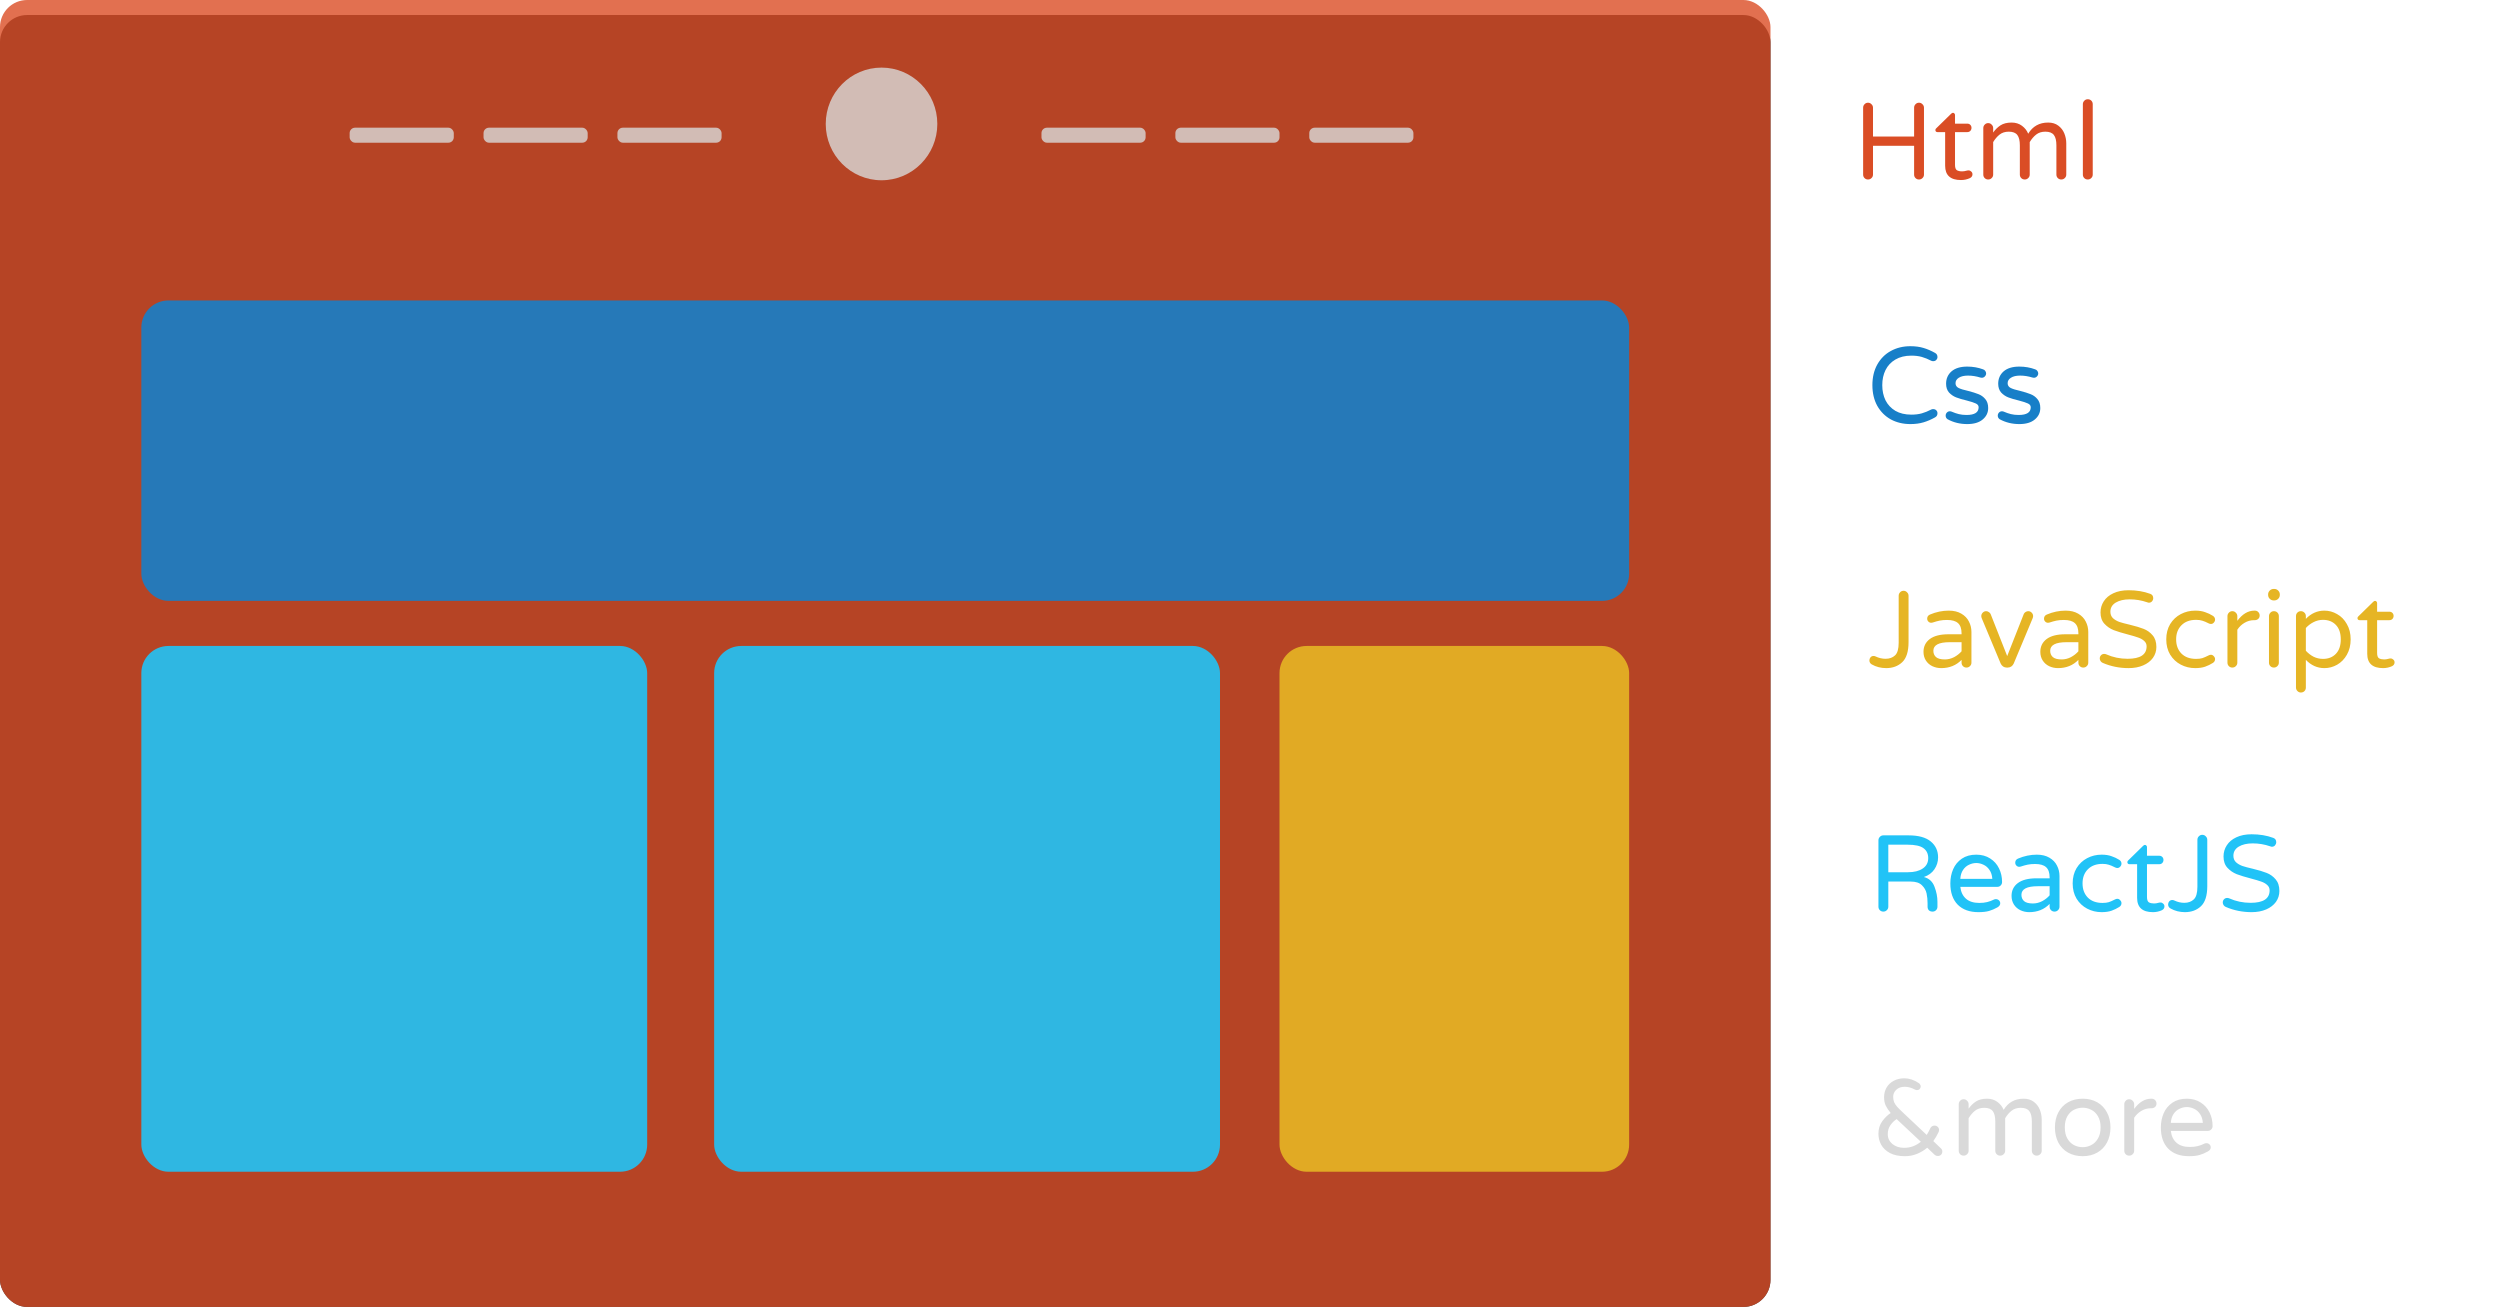 <svg width="461" height="241" viewBox="0 0 461 241" fill="none" xmlns="http://www.w3.org/2000/svg">
<g id="Tools">
<g id="Group 27">
<rect id="Rectangle 935" y="2.77" width="326.478" height="238.23" rx="5" fill="#212429"/>
<rect id="Rectangle 929" width="326.478" height="241" rx="5" fill="#DA4D25" fill-opacity="0.8"/>
<rect id="Rectangle 930" x="26.062" y="55.402" width="274.352" height="55.402" rx="5" fill="#177FC8" fill-opacity="0.9"/>
<rect id="Rectangle 932" x="131.689" y="119.115" width="93.279" height="96.954" rx="5" fill="#21C3F6" fill-opacity="0.9"/>
<rect id="Rectangle 934" x="26.062" y="119.115" width="93.279" height="96.954" rx="5" fill="#21C3F6" fill-opacity="0.9"/>
<rect id="Rectangle 933" x="235.941" y="119.115" width="64.473" height="96.954" rx="5" fill="#E6B524" fill-opacity="0.9"/>
</g>
<ellipse id="Ellipse 230" cx="162.554" cy="22.854" rx="10.288" ry="10.388" fill="#D9D9D9" fill-opacity="0.8"/>
<path id="JavaScript" d="M347.816 123.2C346.843 123.2 345.956 122.973 345.156 122.52C344.863 122.347 344.716 122.1 344.716 121.78C344.716 121.567 344.783 121.38 344.916 121.22C345.063 121.047 345.25 120.96 345.476 120.96C345.61 120.96 345.73 120.987 345.836 121.04C346.45 121.333 347.07 121.48 347.696 121.48C348.416 121.48 348.996 121.273 349.436 120.86C349.89 120.447 350.116 119.667 350.116 118.52V109.86C350.116 109.607 350.203 109.393 350.376 109.22C350.55 109.033 350.763 108.94 351.016 108.94C351.27 108.94 351.483 109.033 351.656 109.22C351.843 109.393 351.936 109.607 351.936 109.86V118.4C351.936 120.147 351.543 121.387 350.756 122.12C349.983 122.84 349.003 123.2 347.816 123.2ZM357.953 123.2C357.366 123.2 356.819 123.08 356.313 122.84C355.819 122.6 355.426 122.253 355.133 121.8C354.839 121.333 354.693 120.8 354.693 120.2C354.693 119.213 355.079 118.427 355.853 117.84C356.639 117.253 357.786 116.96 359.293 116.96H361.713V116.8C361.713 115.92 361.493 115.287 361.053 114.9C360.626 114.513 359.953 114.32 359.033 114.32C358.526 114.32 358.073 114.36 357.673 114.44C357.286 114.52 356.853 114.64 356.373 114.8C356.266 114.827 356.179 114.84 356.113 114.84C355.913 114.84 355.739 114.767 355.593 114.62C355.446 114.473 355.373 114.293 355.373 114.08C355.373 113.72 355.546 113.467 355.893 113.32C357.026 112.84 358.179 112.6 359.353 112.6C360.273 112.6 361.046 112.787 361.673 113.16C362.313 113.533 362.779 114.02 363.073 114.62C363.379 115.207 363.533 115.847 363.533 116.54V122.2C363.533 122.453 363.439 122.667 363.253 122.84C363.079 123.013 362.866 123.1 362.613 123.1C362.359 123.1 362.146 123.013 361.973 122.84C361.799 122.667 361.713 122.453 361.713 122.2V121.68C360.726 122.693 359.473 123.2 357.953 123.2ZM358.633 121.6C359.219 121.6 359.786 121.46 360.333 121.18C360.879 120.887 361.339 120.527 361.713 120.1V118.42H359.533C357.519 118.42 356.513 118.947 356.513 120C356.513 120.48 356.673 120.867 356.993 121.16C357.326 121.453 357.873 121.6 358.633 121.6ZM370.027 123.1C369.787 123.1 369.567 123.033 369.367 122.9C369.167 122.753 369.021 122.573 368.927 122.36L365.447 114.04C365.381 113.88 365.347 113.74 365.347 113.62C365.347 113.367 365.434 113.153 365.607 112.98C365.781 112.793 365.994 112.7 366.247 112.7C366.421 112.7 366.581 112.753 366.727 112.86C366.887 112.953 367.001 113.073 367.067 113.22L370.127 120.98L373.187 113.22C373.254 113.073 373.361 112.953 373.507 112.86C373.667 112.753 373.834 112.7 374.007 112.7C374.261 112.7 374.474 112.793 374.647 112.98C374.821 113.153 374.907 113.367 374.907 113.62C374.907 113.74 374.874 113.88 374.807 114.04L371.327 122.36C371.234 122.573 371.087 122.753 370.887 122.9C370.687 123.033 370.467 123.1 370.227 123.1H370.027ZM379.496 123.2C378.909 123.2 378.362 123.08 377.856 122.84C377.362 122.6 376.969 122.253 376.676 121.8C376.382 121.333 376.236 120.8 376.236 120.2C376.236 119.213 376.622 118.427 377.396 117.84C378.182 117.253 379.329 116.96 380.836 116.96H383.256V116.8C383.256 115.92 383.036 115.287 382.596 114.9C382.169 114.513 381.496 114.32 380.576 114.32C380.069 114.32 379.616 114.36 379.216 114.44C378.829 114.52 378.396 114.64 377.916 114.8C377.809 114.827 377.722 114.84 377.656 114.84C377.456 114.84 377.282 114.767 377.136 114.62C376.989 114.473 376.916 114.293 376.916 114.08C376.916 113.72 377.089 113.467 377.436 113.32C378.569 112.84 379.722 112.6 380.896 112.6C381.816 112.6 382.589 112.787 383.216 113.16C383.856 113.533 384.322 114.02 384.616 114.62C384.922 115.207 385.076 115.847 385.076 116.54V122.2C385.076 122.453 384.982 122.667 384.796 122.84C384.622 123.013 384.409 123.1 384.156 123.1C383.902 123.1 383.689 123.013 383.516 122.84C383.342 122.667 383.256 122.453 383.256 122.2V121.68C382.269 122.693 381.016 123.2 379.496 123.2ZM380.176 121.6C380.762 121.6 381.329 121.46 381.876 121.18C382.422 120.887 382.882 120.527 383.256 120.1V118.42H381.076C379.062 118.42 378.056 118.947 378.056 120C378.056 120.48 378.216 120.867 378.536 121.16C378.869 121.453 379.416 121.6 380.176 121.6ZM392.515 123.2C390.822 123.2 389.235 122.88 387.755 122.24C387.595 122.173 387.462 122.067 387.355 121.92C387.248 121.76 387.195 121.593 387.195 121.42C387.195 121.193 387.268 121 387.415 120.84C387.575 120.667 387.775 120.58 388.015 120.58C388.148 120.58 388.275 120.607 388.395 120.66C389.622 121.207 390.935 121.48 392.335 121.48C394.668 121.48 395.835 120.713 395.835 119.18C395.835 118.78 395.682 118.447 395.375 118.18C395.082 117.913 394.715 117.707 394.275 117.56C393.835 117.4 393.208 117.213 392.395 117C391.315 116.72 390.442 116.453 389.775 116.2C389.108 115.933 388.535 115.54 388.055 115.02C387.575 114.5 387.335 113.807 387.335 112.94C387.335 112.18 387.535 111.493 387.935 110.88C388.335 110.253 388.922 109.76 389.695 109.4C390.482 109.027 391.422 108.84 392.515 108.84C393.982 108.84 395.308 109.06 396.495 109.5C396.868 109.633 397.055 109.9 397.055 110.3C397.055 110.513 396.982 110.707 396.835 110.88C396.688 111.053 396.495 111.14 396.255 111.14C396.175 111.14 396.068 111.113 395.935 111.06C394.895 110.7 393.822 110.52 392.715 110.52C391.662 110.52 390.802 110.72 390.135 111.12C389.482 111.52 389.155 112.08 389.155 112.8C389.155 113.28 389.308 113.673 389.615 113.98C389.935 114.273 390.328 114.507 390.795 114.68C391.275 114.84 391.922 115.013 392.735 115.2C393.788 115.453 394.635 115.707 395.275 115.96C395.928 116.213 396.482 116.607 396.935 117.14C397.402 117.673 397.635 118.393 397.635 119.3C397.635 120.047 397.422 120.72 396.995 121.32C396.568 121.907 395.968 122.367 395.195 122.7C394.422 123.033 393.528 123.2 392.515 123.2ZM404.799 123.2C403.839 123.2 402.953 122.987 402.139 122.56C401.326 122.133 400.673 121.52 400.179 120.72C399.699 119.92 399.459 118.98 399.459 117.9C399.459 116.82 399.699 115.88 400.179 115.08C400.673 114.28 401.326 113.667 402.139 113.24C402.953 112.813 403.839 112.6 404.799 112.6C405.506 112.6 406.113 112.693 406.619 112.88C407.139 113.053 407.619 113.28 408.059 113.56C408.326 113.733 408.459 113.967 408.459 114.26C408.459 114.46 408.379 114.647 408.219 114.82C408.073 114.98 407.899 115.06 407.699 115.06C407.553 115.06 407.406 115.02 407.259 114.94C406.819 114.713 406.439 114.553 406.119 114.46C405.813 114.353 405.426 114.3 404.959 114.3C403.813 114.3 402.913 114.633 402.259 115.3C401.606 115.953 401.279 116.82 401.279 117.9C401.279 118.98 401.606 119.853 402.259 120.52C402.913 121.173 403.813 121.5 404.959 121.5C405.426 121.5 405.813 121.453 406.119 121.36C406.439 121.253 406.819 121.087 407.259 120.86C407.406 120.78 407.553 120.74 407.699 120.74C407.899 120.74 408.073 120.827 408.219 121C408.379 121.16 408.459 121.34 408.459 121.54C408.459 121.833 408.326 122.067 408.059 122.24C407.619 122.52 407.139 122.753 406.619 122.94C406.113 123.113 405.506 123.2 404.799 123.2ZM411.643 123.1C411.39 123.1 411.177 123.013 411.003 122.84C410.83 122.667 410.743 122.453 410.743 122.2V113.62C410.743 113.367 410.83 113.153 411.003 112.98C411.177 112.793 411.39 112.7 411.643 112.7C411.897 112.7 412.11 112.793 412.283 112.98C412.47 113.153 412.563 113.367 412.563 113.62V114.48C413.497 113.227 414.543 112.6 415.703 112.6H415.803C416.057 112.6 416.263 112.687 416.423 112.86C416.597 113.033 416.683 113.247 416.683 113.5C416.683 113.753 416.597 113.96 416.423 114.12C416.25 114.28 416.03 114.36 415.763 114.36H415.663C415.023 114.36 414.437 114.52 413.903 114.84C413.37 115.147 412.923 115.573 412.563 116.12V122.2C412.563 122.453 412.47 122.667 412.283 122.84C412.11 123.013 411.897 123.1 411.643 123.1ZM419.26 110.72C418.98 110.72 418.74 110.62 418.54 110.42C418.34 110.22 418.24 109.98 418.24 109.7V109.62C418.24 109.34 418.34 109.1 418.54 108.9C418.74 108.7 418.98 108.6 419.26 108.6H419.38C419.66 108.6 419.9 108.7 420.1 108.9C420.3 109.1 420.4 109.34 420.4 109.62V109.7C420.4 109.98 420.3 110.22 420.1 110.42C419.9 110.62 419.66 110.72 419.38 110.72H419.26ZM419.3 123.1C419.046 123.1 418.833 123.013 418.66 122.84C418.486 122.667 418.4 122.453 418.4 122.2V113.62C418.4 113.367 418.486 113.153 418.66 112.98C418.833 112.793 419.046 112.7 419.3 112.7C419.566 112.7 419.786 112.787 419.96 112.96C420.133 113.133 420.22 113.353 420.22 113.62V122.2C420.22 122.453 420.126 122.667 419.94 122.84C419.766 123.013 419.553 123.1 419.3 123.1ZM424.28 127.7C424.027 127.7 423.813 127.607 423.64 127.42C423.467 127.247 423.38 127.033 423.38 126.78V113.6C423.38 113.347 423.467 113.133 423.64 112.96C423.813 112.787 424.027 112.7 424.28 112.7C424.533 112.7 424.747 112.787 424.92 112.96C425.107 113.133 425.2 113.347 425.2 113.6V114.12C426.173 113.107 427.313 112.6 428.62 112.6C429.447 112.6 430.227 112.813 430.96 113.24C431.707 113.653 432.307 114.267 432.76 115.08C433.227 115.88 433.46 116.82 433.46 117.9C433.46 118.98 433.227 119.927 432.76 120.74C432.307 121.54 431.707 122.153 430.96 122.58C430.227 122.993 429.447 123.2 428.62 123.2C427.313 123.2 426.173 122.693 425.2 121.68V126.78C425.2 127.047 425.113 127.267 424.94 127.44C424.767 127.613 424.547 127.7 424.28 127.7ZM428.36 121.5C429.347 121.5 430.14 121.187 430.74 120.56C431.34 119.933 431.64 119.047 431.64 117.9C431.64 116.753 431.34 115.867 430.74 115.24C430.14 114.613 429.347 114.3 428.36 114.3C427.747 114.3 427.167 114.44 426.62 114.72C426.087 114.987 425.613 115.347 425.2 115.8V120C425.613 120.453 426.087 120.82 426.62 121.1C427.167 121.367 427.747 121.5 428.36 121.5ZM439.439 123.2C437.493 123.2 436.519 122.32 436.519 120.56V114.36H435.099C434.993 114.36 434.899 114.327 434.819 114.26C434.753 114.18 434.719 114.087 434.719 113.98C434.719 113.847 434.779 113.733 434.899 113.64L437.619 110.98C437.739 110.86 437.853 110.8 437.959 110.8C438.066 110.8 438.153 110.84 438.219 110.92C438.299 111 438.339 111.093 438.339 111.2V112.8H440.599C440.826 112.8 441.013 112.873 441.159 113.02C441.306 113.167 441.379 113.353 441.379 113.58C441.379 113.793 441.306 113.98 441.159 114.14C441.013 114.287 440.826 114.36 440.599 114.36H438.339V120.4C438.339 120.92 438.459 121.253 438.699 121.4C438.953 121.533 439.266 121.6 439.639 121.6C439.906 121.6 440.173 121.56 440.439 121.48C440.493 121.467 440.546 121.453 440.599 121.44C440.666 121.427 440.746 121.42 440.839 121.42C441.026 121.42 441.193 121.493 441.339 121.64C441.486 121.773 441.559 121.94 441.559 122.14C441.559 122.447 441.406 122.68 441.099 122.84C440.579 123.08 440.026 123.2 439.439 123.2Z" fill="#E6B524"/>
<path id="Html" d="M344.461 33.1C344.207 33.1 343.994 33.013 343.821 32.84C343.647 32.667 343.561 32.453 343.561 32.2V19.86C343.561 19.607 343.647 19.393 343.821 19.22C343.994 19.033 344.207 18.94 344.461 18.94C344.714 18.94 344.927 19.033 345.101 19.22C345.287 19.393 345.381 19.607 345.381 19.86V25.18H352.961V19.86C352.961 19.607 353.047 19.393 353.221 19.22C353.394 19.033 353.607 18.94 353.861 18.94C354.114 18.94 354.327 19.033 354.501 19.22C354.687 19.393 354.781 19.607 354.781 19.86V32.2C354.781 32.453 354.687 32.667 354.501 32.84C354.327 33.013 354.114 33.1 353.861 33.1C353.607 33.1 353.394 33.013 353.221 32.84C353.047 32.667 352.961 32.453 352.961 32.2V26.88H345.381V32.2C345.381 32.453 345.287 32.667 345.101 32.84C344.927 33.013 344.714 33.1 344.461 33.1ZM361.604 33.2C359.657 33.2 358.684 32.32 358.684 30.56V24.36H357.264C357.157 24.36 357.064 24.327 356.984 24.26C356.917 24.18 356.884 24.087 356.884 23.98C356.884 23.847 356.944 23.733 357.064 23.64L359.784 20.98C359.904 20.86 360.017 20.8 360.124 20.8C360.23 20.8 360.317 20.84 360.384 20.92C360.464 21 360.504 21.093 360.504 21.2V22.8H362.764C362.99 22.8 363.177 22.873 363.324 23.02C363.47 23.167 363.544 23.353 363.544 23.58C363.544 23.793 363.47 23.98 363.324 24.14C363.177 24.287 362.99 24.36 362.764 24.36H360.504V30.4C360.504 30.92 360.624 31.253 360.864 31.4C361.117 31.533 361.43 31.6 361.804 31.6C362.07 31.6 362.337 31.56 362.604 31.48C362.657 31.467 362.71 31.453 362.764 31.44C362.83 31.427 362.91 31.42 363.004 31.42C363.19 31.42 363.357 31.493 363.504 31.64C363.65 31.773 363.724 31.94 363.724 32.14C363.724 32.447 363.57 32.68 363.264 32.84C362.744 33.08 362.19 33.2 361.604 33.2ZM366.62 33.1C366.367 33.1 366.154 33.013 365.98 32.84C365.807 32.667 365.72 32.453 365.72 32.2V23.62C365.72 23.367 365.807 23.153 365.98 22.98C366.154 22.793 366.367 22.7 366.62 22.7C366.874 22.7 367.087 22.793 367.26 22.98C367.447 23.153 367.54 23.367 367.54 23.62V24.44C367.914 23.907 368.36 23.467 368.88 23.12C369.414 22.773 370.1 22.6 370.94 22.6C371.687 22.6 372.327 22.8 372.86 23.2C373.394 23.6 373.774 24.087 374 24.66C374.827 23.287 376.054 22.6 377.68 22.6C378.427 22.6 379.047 22.787 379.54 23.16C380.047 23.533 380.42 24.013 380.66 24.6C380.9 25.187 381.02 25.8 381.02 26.44V32.2C381.02 32.453 380.927 32.667 380.74 32.84C380.567 33.013 380.354 33.1 380.1 33.1C379.847 33.1 379.634 33.013 379.46 32.84C379.287 32.667 379.2 32.453 379.2 32.2V26.8C379.2 25.933 379.047 25.3 378.74 24.9C378.434 24.487 377.907 24.28 377.16 24.28C376.48 24.28 375.914 24.46 375.46 24.82C375.02 25.167 374.627 25.627 374.28 26.2V32.2C374.28 32.453 374.187 32.667 374 32.84C373.827 33.013 373.614 33.1 373.36 33.1C373.107 33.1 372.894 33.013 372.72 32.84C372.547 32.667 372.46 32.453 372.46 32.2V26.8C372.46 25.933 372.307 25.3 372 24.9C371.694 24.487 371.167 24.28 370.42 24.28C369.74 24.28 369.174 24.46 368.72 24.82C368.28 25.167 367.887 25.627 367.54 26.2V32.2C367.54 32.453 367.447 32.667 367.26 32.84C367.087 33.013 366.874 33.1 366.62 33.1ZM384.98 33.1C384.726 33.1 384.513 33.013 384.34 32.84C384.166 32.667 384.08 32.453 384.08 32.2V19.22C384.08 18.967 384.166 18.753 384.34 18.58C384.513 18.393 384.726 18.3 384.98 18.3C385.246 18.3 385.466 18.387 385.64 18.56C385.813 18.733 385.9 18.953 385.9 19.22V32.2C385.9 32.453 385.806 32.667 385.62 32.84C385.446 33.013 385.233 33.1 384.98 33.1Z" fill="#DA4D25"/>
<path id="Css" d="M352.269 78.2C350.936 78.2 349.736 77.913 348.669 77.34C347.616 76.753 346.782 75.92 346.169 74.84C345.569 73.747 345.269 72.473 345.269 71.02C345.269 69.567 345.569 68.3 346.169 67.22C346.782 66.127 347.616 65.293 348.669 64.72C349.736 64.133 350.936 63.84 352.269 63.84C353.176 63.84 353.982 63.947 354.689 64.16C355.409 64.373 356.122 64.68 356.829 65.08C357.122 65.24 357.269 65.493 357.269 65.84C357.269 66.04 357.196 66.22 357.049 66.38C356.902 66.527 356.709 66.6 356.469 66.6C356.336 66.6 356.216 66.573 356.109 66.52C355.522 66.213 354.949 65.98 354.389 65.82C353.829 65.66 353.182 65.58 352.449 65.58C351.302 65.58 350.322 65.82 349.509 66.3C348.709 66.767 348.102 67.413 347.689 68.24C347.289 69.053 347.089 69.98 347.089 71.02C347.089 72.06 347.289 72.993 347.689 73.82C348.102 74.633 348.709 75.28 349.509 75.76C350.322 76.227 351.302 76.46 352.449 76.46C353.182 76.46 353.829 76.38 354.389 76.22C354.949 76.06 355.522 75.827 356.109 75.52C356.216 75.467 356.336 75.44 356.469 75.44C356.709 75.44 356.902 75.513 357.049 75.66C357.196 75.807 357.269 75.987 357.269 76.2C357.269 76.547 357.122 76.8 356.829 76.96C356.122 77.36 355.409 77.667 354.689 77.88C353.982 78.093 353.176 78.2 352.269 78.2ZM362.76 78.2C361.427 78.2 360.213 77.9 359.12 77.3C358.893 77.14 358.78 76.92 358.78 76.64C358.78 76.427 358.853 76.24 359 76.08C359.147 75.92 359.333 75.84 359.56 75.84C359.68 75.84 359.8 75.867 359.92 75.92C360.347 76.107 360.773 76.253 361.2 76.36C361.627 76.467 362.107 76.52 362.64 76.52C364.12 76.52 364.86 76.047 364.86 75.1C364.86 74.793 364.687 74.56 364.34 74.4C364.007 74.24 363.453 74.06 362.68 73.86C361.893 73.673 361.24 73.48 360.72 73.28C360.213 73.08 359.773 72.78 359.4 72.38C359.04 71.967 358.86 71.427 358.86 70.76C358.86 69.827 359.193 69.067 359.86 68.48C360.54 67.893 361.507 67.6 362.76 67.6C363.787 67.6 364.753 67.767 365.66 68.1C365.847 68.153 365.987 68.253 366.08 68.4C366.187 68.547 366.24 68.7 366.24 68.86C366.24 69.073 366.16 69.26 366 69.42C365.853 69.58 365.667 69.66 365.44 69.66C365.373 69.66 365.287 69.647 365.18 69.62C364.407 69.38 363.647 69.26 362.9 69.26C362.18 69.26 361.613 69.393 361.2 69.66C360.8 69.913 360.6 70.247 360.6 70.66C360.6 71.06 360.787 71.353 361.16 71.54C361.533 71.727 362.113 71.907 362.9 72.08C363.687 72.28 364.327 72.48 364.82 72.68C365.313 72.867 365.733 73.167 366.08 73.58C366.44 73.993 366.62 74.547 366.62 75.24C366.62 76.093 366.28 76.8 365.6 77.36C364.933 77.92 363.987 78.2 362.76 78.2ZM372.369 78.2C371.036 78.2 369.823 77.9 368.729 77.3C368.503 77.14 368.389 76.92 368.389 76.64C368.389 76.427 368.463 76.24 368.609 76.08C368.756 75.92 368.943 75.84 369.169 75.84C369.289 75.84 369.409 75.867 369.529 75.92C369.956 76.107 370.383 76.253 370.809 76.36C371.236 76.467 371.716 76.52 372.249 76.52C373.729 76.52 374.469 76.047 374.469 75.1C374.469 74.793 374.296 74.56 373.949 74.4C373.616 74.24 373.063 74.06 372.289 73.86C371.503 73.673 370.849 73.48 370.329 73.28C369.823 73.08 369.383 72.78 369.009 72.38C368.649 71.967 368.469 71.427 368.469 70.76C368.469 69.827 368.803 69.067 369.469 68.48C370.149 67.893 371.116 67.6 372.369 67.6C373.396 67.6 374.363 67.767 375.269 68.1C375.456 68.153 375.596 68.253 375.689 68.4C375.796 68.547 375.849 68.7 375.849 68.86C375.849 69.073 375.769 69.26 375.609 69.42C375.463 69.58 375.276 69.66 375.049 69.66C374.983 69.66 374.896 69.647 374.789 69.62C374.016 69.38 373.256 69.26 372.509 69.26C371.789 69.26 371.223 69.393 370.809 69.66C370.409 69.913 370.209 70.247 370.209 70.66C370.209 71.06 370.396 71.353 370.769 71.54C371.143 71.727 371.723 71.907 372.509 72.08C373.296 72.28 373.936 72.48 374.429 72.68C374.923 72.867 375.343 73.167 375.689 73.58C376.049 73.993 376.229 74.547 376.229 75.24C376.229 76.093 375.889 76.8 375.209 77.36C374.543 77.92 373.596 78.2 372.369 78.2Z" fill="#177FC8"/>
<path id="ReactJS" d="M347.284 168.1C347.03 168.1 346.817 168.013 346.644 167.84C346.47 167.667 346.384 167.453 346.384 167.2V154.96C346.384 154.707 346.47 154.493 346.644 154.32C346.817 154.133 347.03 154.04 347.284 154.04H351.944C353.757 154.04 355.117 154.413 356.024 155.16C356.93 155.907 357.384 156.887 357.384 158.1C357.384 158.9 357.157 159.633 356.704 160.3C356.264 160.953 355.617 161.427 354.764 161.72C355.724 161.973 356.377 162.573 356.724 163.52C357.084 164.453 357.264 165.373 357.264 166.28V167.2C357.264 167.453 357.177 167.667 357.004 167.84C356.83 168.013 356.617 168.1 356.364 168.1C356.084 168.1 355.857 168.02 355.684 167.86C355.524 167.687 355.444 167.467 355.444 167.2V166.6C355.444 165.933 355.384 165.32 355.264 164.76C355.144 164.187 354.857 163.68 354.404 163.24C353.95 162.787 353.264 162.56 352.344 162.56H348.204V167.2C348.204 167.453 348.11 167.667 347.924 167.84C347.75 168.013 347.537 168.1 347.284 168.1ZM351.824 160.84C352.97 160.84 353.877 160.613 354.544 160.16C355.224 159.707 355.564 159.067 355.564 158.24C355.564 157.44 355.27 156.827 354.684 156.4C354.11 155.973 353.124 155.76 351.724 155.76H348.204V160.84H351.824ZM364.822 168.2C363.195 168.2 361.922 167.74 361.002 166.82C360.095 165.887 359.642 164.58 359.642 162.9C359.642 161.953 359.815 161.08 360.162 160.28C360.508 159.48 361.042 158.833 361.762 158.34C362.482 157.847 363.368 157.6 364.422 157.6C365.408 157.6 366.262 157.833 366.982 158.3C367.702 158.753 368.248 159.367 368.622 160.14C368.995 160.9 369.182 161.733 369.182 162.64C369.182 162.893 369.095 163.107 368.922 163.28C368.762 163.453 368.542 163.54 368.262 163.54H361.482C361.588 164.473 361.935 165.2 362.522 165.72C363.108 166.24 363.928 166.5 364.982 166.5C365.542 166.5 366.028 166.447 366.442 166.34C366.868 166.233 367.282 166.08 367.682 165.88C367.788 165.827 367.908 165.8 368.042 165.8C368.255 165.8 368.442 165.873 368.602 166.02C368.762 166.167 368.842 166.353 368.842 166.58C368.842 166.873 368.668 167.12 368.322 167.32C367.802 167.613 367.288 167.833 366.782 167.98C366.275 168.127 365.622 168.2 364.822 168.2ZM367.382 162.06C367.342 161.407 367.168 160.86 366.862 160.42C366.568 159.98 366.202 159.66 365.762 159.46C365.322 159.247 364.875 159.14 364.422 159.14C363.968 159.14 363.522 159.247 363.082 159.46C362.642 159.66 362.275 159.98 361.982 160.42C361.688 160.86 361.522 161.407 361.482 162.06H367.382ZM374.19 168.2C373.603 168.2 373.057 168.08 372.55 167.84C372.057 167.6 371.663 167.253 371.37 166.8C371.077 166.333 370.93 165.8 370.93 165.2C370.93 164.213 371.317 163.427 372.09 162.84C372.877 162.253 374.023 161.96 375.53 161.96H377.95V161.8C377.95 160.92 377.73 160.287 377.29 159.9C376.863 159.513 376.19 159.32 375.27 159.32C374.763 159.32 374.31 159.36 373.91 159.44C373.523 159.52 373.09 159.64 372.61 159.8C372.503 159.827 372.417 159.84 372.35 159.84C372.15 159.84 371.977 159.767 371.83 159.62C371.683 159.473 371.61 159.293 371.61 159.08C371.61 158.72 371.783 158.467 372.13 158.32C373.263 157.84 374.417 157.6 375.59 157.6C376.51 157.6 377.283 157.787 377.91 158.16C378.55 158.533 379.017 159.02 379.31 159.62C379.617 160.207 379.77 160.847 379.77 161.54V167.2C379.77 167.453 379.677 167.667 379.49 167.84C379.317 168.013 379.103 168.1 378.85 168.1C378.597 168.1 378.383 168.013 378.21 167.84C378.037 167.667 377.95 167.453 377.95 167.2V166.68C376.963 167.693 375.71 168.2 374.19 168.2ZM374.87 166.6C375.457 166.6 376.023 166.46 376.57 166.18C377.117 165.887 377.577 165.527 377.95 165.1V163.42H375.77C373.757 163.42 372.75 163.947 372.75 165C372.75 165.48 372.91 165.867 373.23 166.16C373.563 166.453 374.11 166.6 374.87 166.6ZM387.54 168.2C386.58 168.2 385.694 167.987 384.88 167.56C384.067 167.133 383.414 166.52 382.92 165.72C382.44 164.92 382.2 163.98 382.2 162.9C382.2 161.82 382.44 160.88 382.92 160.08C383.414 159.28 384.067 158.667 384.88 158.24C385.694 157.813 386.58 157.6 387.54 157.6C388.247 157.6 388.854 157.693 389.36 157.88C389.88 158.053 390.36 158.28 390.8 158.56C391.067 158.733 391.2 158.967 391.2 159.26C391.2 159.46 391.12 159.647 390.96 159.82C390.814 159.98 390.64 160.06 390.44 160.06C390.294 160.06 390.147 160.02 390 159.94C389.56 159.713 389.18 159.553 388.86 159.46C388.554 159.353 388.167 159.3 387.7 159.3C386.554 159.3 385.654 159.633 385 160.3C384.347 160.953 384.02 161.82 384.02 162.9C384.02 163.98 384.347 164.853 385 165.52C385.654 166.173 386.554 166.5 387.7 166.5C388.167 166.5 388.554 166.453 388.86 166.36C389.18 166.253 389.56 166.087 390 165.86C390.147 165.78 390.294 165.74 390.44 165.74C390.64 165.74 390.814 165.827 390.96 166C391.12 166.16 391.2 166.34 391.2 166.54C391.2 166.833 391.067 167.067 390.8 167.24C390.36 167.52 389.88 167.753 389.36 167.94C388.854 168.113 388.247 168.2 387.54 168.2ZM397.004 168.2C395.058 168.2 394.084 167.32 394.084 165.56V159.36H392.664C392.558 159.36 392.464 159.327 392.384 159.26C392.318 159.18 392.284 159.087 392.284 158.98C392.284 158.847 392.344 158.733 392.464 158.64L395.184 155.98C395.304 155.86 395.418 155.8 395.524 155.8C395.631 155.8 395.718 155.84 395.784 155.92C395.864 156 395.904 156.093 395.904 156.2V157.8H398.164C398.391 157.8 398.578 157.873 398.724 158.02C398.871 158.167 398.944 158.353 398.944 158.58C398.944 158.793 398.871 158.98 398.724 159.14C398.578 159.287 398.391 159.36 398.164 159.36H395.904V165.4C395.904 165.92 396.024 166.253 396.264 166.4C396.518 166.533 396.831 166.6 397.204 166.6C397.471 166.6 397.738 166.56 398.004 166.48C398.058 166.467 398.111 166.453 398.164 166.44C398.231 166.427 398.311 166.42 398.404 166.42C398.591 166.42 398.758 166.493 398.904 166.64C399.051 166.773 399.124 166.94 399.124 167.14C399.124 167.447 398.971 167.68 398.664 167.84C398.144 168.08 397.591 168.2 397.004 168.2ZM402.901 168.2C401.928 168.2 401.041 167.973 400.241 167.52C399.948 167.347 399.801 167.1 399.801 166.78C399.801 166.567 399.868 166.38 400.001 166.22C400.148 166.047 400.335 165.96 400.561 165.96C400.695 165.96 400.815 165.987 400.921 166.04C401.535 166.333 402.155 166.48 402.781 166.48C403.501 166.48 404.081 166.273 404.521 165.86C404.975 165.447 405.201 164.667 405.201 163.52V154.86C405.201 154.607 405.288 154.393 405.461 154.22C405.635 154.033 405.848 153.94 406.101 153.94C406.355 153.94 406.568 154.033 406.741 154.22C406.928 154.393 407.021 154.607 407.021 154.86V163.4C407.021 165.147 406.628 166.387 405.841 167.12C405.068 167.84 404.088 168.2 402.901 168.2ZM415.198 168.2C413.504 168.2 411.918 167.88 410.438 167.24C410.278 167.173 410.144 167.067 410.038 166.92C409.931 166.76 409.878 166.593 409.878 166.42C409.878 166.193 409.951 166 410.098 165.84C410.258 165.667 410.458 165.58 410.698 165.58C410.831 165.58 410.958 165.607 411.078 165.66C412.304 166.207 413.618 166.48 415.018 166.48C417.351 166.48 418.518 165.713 418.518 164.18C418.518 163.78 418.364 163.447 418.058 163.18C417.764 162.913 417.398 162.707 416.958 162.56C416.518 162.4 415.891 162.213 415.078 162C413.998 161.72 413.124 161.453 412.458 161.2C411.791 160.933 411.218 160.54 410.738 160.02C410.258 159.5 410.018 158.807 410.018 157.94C410.018 157.18 410.218 156.493 410.618 155.88C411.018 155.253 411.604 154.76 412.378 154.4C413.164 154.027 414.104 153.84 415.198 153.84C416.664 153.84 417.991 154.06 419.178 154.5C419.551 154.633 419.738 154.9 419.738 155.3C419.738 155.513 419.664 155.707 419.518 155.88C419.371 156.053 419.178 156.14 418.938 156.14C418.858 156.14 418.751 156.113 418.618 156.06C417.578 155.7 416.504 155.52 415.398 155.52C414.344 155.52 413.484 155.72 412.818 156.12C412.164 156.52 411.838 157.08 411.838 157.8C411.838 158.28 411.991 158.673 412.298 158.98C412.618 159.273 413.011 159.507 413.478 159.68C413.958 159.84 414.604 160.013 415.418 160.2C416.471 160.453 417.318 160.707 417.958 160.96C418.611 161.213 419.164 161.607 419.618 162.14C420.084 162.673 420.318 163.393 420.318 164.3C420.318 165.047 420.104 165.72 419.678 166.32C419.251 166.907 418.651 167.367 417.878 167.7C417.104 168.033 416.211 168.2 415.198 168.2Z" fill="#21C3F7"/>
<path id="&#38;more" d="M351.283 213.2C350.163 213.2 349.236 213.007 348.503 212.62C347.769 212.22 347.229 211.707 346.883 211.08C346.549 210.453 346.383 209.787 346.383 209.08C346.383 208.173 346.616 207.4 347.083 206.76C347.563 206.107 348.083 205.6 348.643 205.24C348.243 204.76 347.936 204.3 347.723 203.86C347.523 203.42 347.423 202.913 347.423 202.34C347.423 201.7 347.569 201.113 347.863 200.58C348.169 200.047 348.603 199.627 349.163 199.32C349.736 199 350.403 198.84 351.163 198.84C352.056 198.84 352.943 199.133 353.823 199.72C353.916 199.773 353.996 199.86 354.063 199.98C354.143 200.087 354.183 200.2 354.183 200.32C354.183 200.507 354.116 200.673 353.983 200.82C353.849 200.953 353.683 201.02 353.483 201.02C353.376 201.02 353.256 200.987 353.123 200.92C352.483 200.573 351.856 200.4 351.243 200.4C350.576 200.4 350.049 200.587 349.663 200.96C349.289 201.32 349.103 201.747 349.103 202.24C349.103 202.627 349.163 202.967 349.283 203.26C349.416 203.553 349.609 203.84 349.863 204.12C350.116 204.4 350.529 204.807 351.103 205.34L355.283 209.28C355.469 209.013 355.689 208.607 355.943 208.06C356.009 207.913 356.109 207.793 356.243 207.7C356.389 207.607 356.549 207.56 356.723 207.56C356.963 207.56 357.163 207.64 357.323 207.8C357.483 207.947 357.563 208.14 357.563 208.38C357.563 208.513 357.529 208.647 357.463 208.78C357.196 209.353 356.876 209.9 356.503 210.42L357.843 211.7C357.949 211.793 358.029 211.887 358.083 211.98C358.136 212.073 358.163 212.193 358.163 212.34C358.163 212.567 358.089 212.76 357.943 212.92C357.796 213.08 357.596 213.16 357.343 213.16C357.103 213.16 356.896 213.08 356.723 212.92L355.383 211.64C354.809 212.12 354.176 212.5 353.483 212.78C352.789 213.06 352.056 213.2 351.283 213.2ZM351.123 211.66C352.256 211.66 353.283 211.287 354.203 210.54L349.743 206.36C349.289 206.653 348.903 207.033 348.583 207.5C348.263 207.967 348.103 208.513 348.103 209.14C348.103 209.873 348.389 210.48 348.963 210.96C349.549 211.427 350.269 211.66 351.123 211.66ZM362.091 213.1C361.838 213.1 361.624 213.013 361.451 212.84C361.278 212.667 361.191 212.453 361.191 212.2V203.62C361.191 203.367 361.278 203.153 361.451 202.98C361.624 202.793 361.838 202.7 362.091 202.7C362.344 202.7 362.558 202.793 362.731 202.98C362.918 203.153 363.011 203.367 363.011 203.62V204.44C363.384 203.907 363.831 203.467 364.351 203.12C364.884 202.773 365.571 202.6 366.411 202.6C367.158 202.6 367.798 202.8 368.331 203.2C368.864 203.6 369.244 204.087 369.471 204.66C370.298 203.287 371.524 202.6 373.151 202.6C373.898 202.6 374.518 202.787 375.011 203.16C375.518 203.533 375.891 204.013 376.131 204.6C376.371 205.187 376.491 205.8 376.491 206.44V212.2C376.491 212.453 376.398 212.667 376.211 212.84C376.038 213.013 375.824 213.1 375.571 213.1C375.318 213.1 375.104 213.013 374.931 212.84C374.758 212.667 374.671 212.453 374.671 212.2V206.8C374.671 205.933 374.518 205.3 374.211 204.9C373.904 204.487 373.378 204.28 372.631 204.28C371.951 204.28 371.384 204.46 370.931 204.82C370.491 205.167 370.098 205.627 369.751 206.2V212.2C369.751 212.453 369.658 212.667 369.471 212.84C369.298 213.013 369.084 213.1 368.831 213.1C368.578 213.1 368.364 213.013 368.191 212.84C368.018 212.667 367.931 212.453 367.931 212.2V206.8C367.931 205.933 367.778 205.3 367.471 204.9C367.164 204.487 366.638 204.28 365.891 204.28C365.211 204.28 364.644 204.46 364.191 204.82C363.751 205.167 363.358 205.627 363.011 206.2V212.2C363.011 212.453 362.918 212.667 362.731 212.84C362.558 213.013 362.344 213.1 362.091 213.1ZM384.05 213.2C383.024 213.2 382.124 212.98 381.35 212.54C380.577 212.1 379.977 211.48 379.55 210.68C379.137 209.867 378.93 208.94 378.93 207.9C378.93 206.86 379.137 205.94 379.55 205.14C379.977 204.327 380.577 203.7 381.35 203.26C382.124 202.82 383.024 202.6 384.05 202.6C385.064 202.6 385.957 202.82 386.73 203.26C387.504 203.7 388.104 204.327 388.53 205.14C388.957 205.94 389.17 206.86 389.17 207.9C389.17 208.94 388.957 209.867 388.53 210.68C388.104 211.48 387.504 212.1 386.73 212.54C385.957 212.98 385.064 213.2 384.05 213.2ZM384.05 211.54C384.597 211.54 385.117 211.413 385.61 211.16C386.117 210.907 386.53 210.507 386.85 209.96C387.184 209.413 387.35 208.72 387.35 207.88C387.35 207.053 387.184 206.367 386.85 205.82C386.53 205.273 386.117 204.88 385.61 204.64C385.117 204.387 384.597 204.26 384.05 204.26C383.49 204.26 382.957 204.387 382.45 204.64C381.957 204.88 381.55 205.273 381.23 205.82C380.91 206.367 380.75 207.053 380.75 207.88C380.75 208.72 380.91 209.413 381.23 209.96C381.55 210.507 381.957 210.907 382.45 211.16C382.957 211.413 383.49 211.54 384.05 211.54ZM392.618 213.1C392.365 213.1 392.152 213.013 391.978 212.84C391.805 212.667 391.718 212.453 391.718 212.2V203.62C391.718 203.367 391.805 203.153 391.978 202.98C392.152 202.793 392.365 202.7 392.618 202.7C392.872 202.7 393.085 202.793 393.258 202.98C393.445 203.153 393.538 203.367 393.538 203.62V204.48C394.472 203.227 395.518 202.6 396.678 202.6H396.778C397.032 202.6 397.238 202.687 397.398 202.86C397.572 203.033 397.658 203.247 397.658 203.5C397.658 203.753 397.572 203.96 397.398 204.12C397.225 204.28 397.005 204.36 396.738 204.36H396.638C395.998 204.36 395.412 204.52 394.878 204.84C394.345 205.147 393.898 205.573 393.538 206.12V212.2C393.538 212.453 393.445 212.667 393.258 212.84C393.085 213.013 392.872 213.1 392.618 213.1ZM403.642 213.2C402.015 213.2 400.742 212.74 399.822 211.82C398.915 210.887 398.462 209.58 398.462 207.9C398.462 206.953 398.635 206.08 398.982 205.28C399.328 204.48 399.862 203.833 400.582 203.34C401.302 202.847 402.188 202.6 403.242 202.6C404.228 202.6 405.082 202.833 405.802 203.3C406.522 203.753 407.068 204.367 407.442 205.14C407.815 205.9 408.002 206.733 408.002 207.64C408.002 207.893 407.915 208.107 407.742 208.28C407.582 208.453 407.362 208.54 407.082 208.54H400.302C400.408 209.473 400.755 210.2 401.342 210.72C401.928 211.24 402.748 211.5 403.802 211.5C404.362 211.5 404.848 211.447 405.262 211.34C405.688 211.233 406.102 211.08 406.502 210.88C406.608 210.827 406.728 210.8 406.862 210.8C407.075 210.8 407.262 210.873 407.422 211.02C407.582 211.167 407.662 211.353 407.662 211.58C407.662 211.873 407.488 212.12 407.142 212.32C406.622 212.613 406.108 212.833 405.602 212.98C405.095 213.127 404.442 213.2 403.642 213.2ZM406.202 207.06C406.162 206.407 405.988 205.86 405.682 205.42C405.388 204.98 405.022 204.66 404.582 204.46C404.142 204.247 403.695 204.14 403.242 204.14C402.788 204.14 402.342 204.247 401.902 204.46C401.462 204.66 401.095 204.98 400.802 205.42C400.508 205.86 400.342 206.407 400.302 207.06H406.202Z" fill="#D9D9D9"/>
<rect id="Rectangle 936" x="192.047" y="23.546" width="19.205" height="2.77" rx="1" fill="#D9D9D9" fill-opacity="0.8"/>
<rect id="Rectangle 939" x="64.473" y="23.546" width="19.205" height="2.77" rx="1" fill="#D9D9D9" fill-opacity="0.8"/>
<rect id="Rectangle 937" x="216.738" y="23.546" width="19.205" height="2.77" rx="1" fill="#D9D9D9" fill-opacity="0.8"/>
<rect id="Rectangle 940" x="89.164" y="23.546" width="19.205" height="2.77" rx="1" fill="#D9D9D9" fill-opacity="0.8"/>
<rect id="Rectangle 938" x="241.43" y="23.546" width="19.205" height="2.77" rx="1" fill="#D9D9D9" fill-opacity="0.8"/>
<rect id="Rectangle 941" x="113.855" y="23.546" width="19.205" height="2.77" rx="1" fill="#D9D9D9" fill-opacity="0.8"/>
</g>
</svg>
